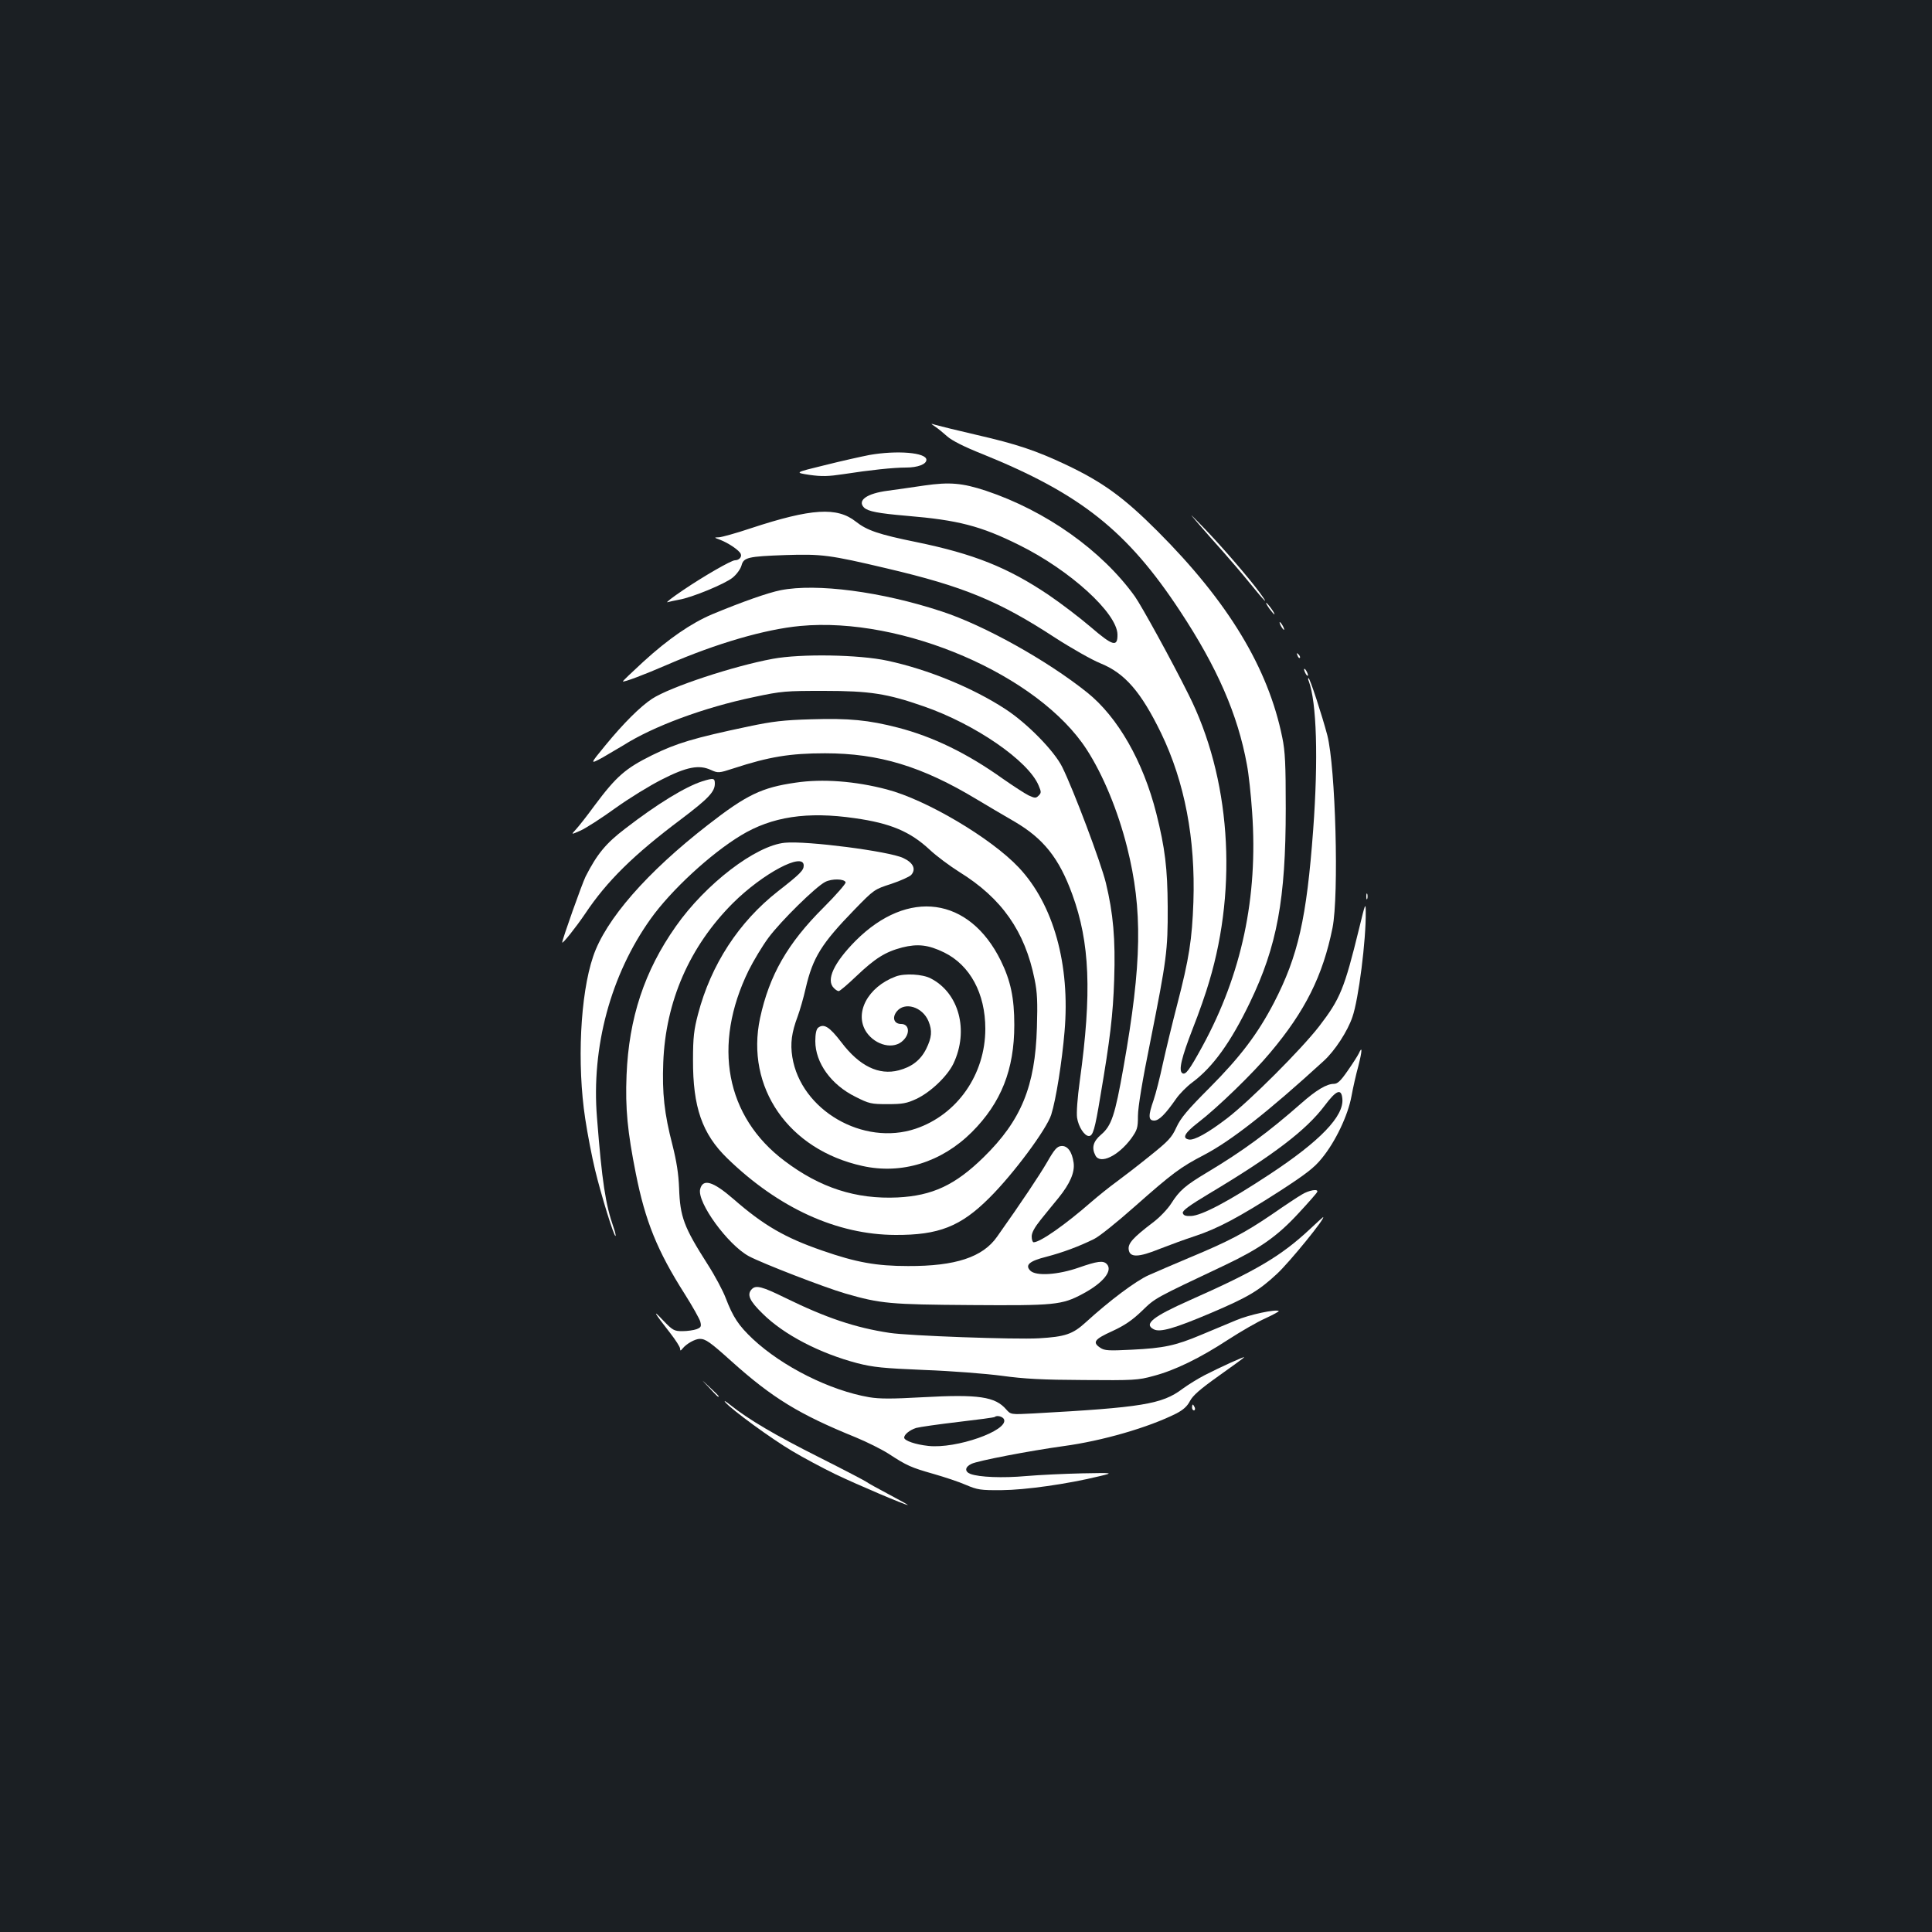 <?xml version="1.0" standalone="no"?>
<!DOCTYPE svg PUBLIC "-//W3C//DTD SVG 20010904//EN"
 "http://www.w3.org/TR/2001/REC-SVG-20010904/DTD/svg10.dtd">
<svg version="1.0" xmlns="http://www.w3.org/2000/svg"
 width="1000pt" height="1000pt" viewBox="0 0 1000 1000"
 preserveAspectRatio="xMidYMid meet">
<rect width="100%" height="100%" fill="#1b1f23"/>
<g transform="translate(0,1000) scale(0.1,-0.1)"
fill="#ffffff" stroke="none">
<path d="M4840 7792 c14 -9 42 -32 62 -50 24 -22 89 -55 185 -93 506 -205 748
-397 1021 -812 192 -291 299 -536 346 -795 9 -46 21 -156 27 -246 31 -440 -54
-838 -257 -1211 -68 -124 -87 -150 -104 -140 -21 13 -5 80 54 232 31 78 69
187 85 243 149 498 108 1058 -107 1485 -90 181 -244 460 -278 508 -171 238
-460 443 -771 547 -122 40 -187 46 -319 27 -60 -9 -145 -21 -189 -27 -108 -14
-159 -50 -123 -87 21 -20 72 -30 223 -43 263 -22 381 -52 580 -151 263 -130
507 -352 509 -463 1 -67 -24 -60 -139 39 -55 47 -153 122 -218 166 -211 142
-387 212 -683 273 -197 40 -257 61 -314 106 -97 77 -230 69 -543 -34 -77 -26
-151 -46 -165 -47 -27 -1 -27 -1 3 -12 47 -18 102 -56 109 -74 7 -16 -9 -33
-30 -33 -19 0 -163 -83 -269 -155 -55 -37 -91 -65 -80 -62 11 3 38 9 60 13 66
11 238 82 277 114 21 17 41 45 46 63 11 42 33 47 227 54 188 6 229 1 525 -69
396 -93 579 -168 870 -358 85 -55 191 -115 235 -133 127 -51 211 -148 315
-362 122 -253 178 -547 167 -874 -7 -194 -22 -292 -84 -531 -25 -96 -58 -233
-74 -305 -15 -71 -37 -157 -48 -189 -28 -80 -28 -106 3 -106 25 0 57 32 113
112 17 25 55 64 85 86 105 78 198 206 298 414 140 291 185 533 185 1003 0 229
-3 296 -18 368 -73 360 -280 702 -646 1068 -176 176 -283 253 -472 343 -157
74 -255 107 -464 155 -99 23 -193 46 -210 51 -30 9 -30 9 -5 -8z"/>
<path d="M4500 7645 c-41 -8 -145 -31 -232 -53 -156 -38 -156 -38 -78 -50 64
-9 97 -8 177 4 135 21 257 34 323 34 60 0 105 17 105 40 0 38 -153 50 -295 25z"/>
<path d="M6198 7295 c33 -38 92 -106 132 -150 39 -44 103 -119 142 -167 74
-92 102 -119 48 -45 -55 75 -197 240 -291 337 -73 75 -79 81 -31 25z"/>
<path d="M4040 6945 c-65 -13 -199 -60 -355 -125 -108 -46 -226 -127 -355
-245 -60 -55 -108 -101 -106 -102 5 -5 109 34 231 87 254 110 505 183 687 200
529 50 1234 -254 1483 -640 84 -130 161 -315 209 -506 81 -323 77 -598 -19
-1139 -44 -249 -62 -302 -116 -348 -41 -35 -50 -68 -29 -108 25 -47 118 -2
185 88 31 44 35 54 35 117 0 45 23 184 65 390 83 418 90 465 89 691 -1 201
-14 306 -59 485 -68 269 -199 498 -357 625 -207 166 -533 348 -753 420 -312
103 -649 147 -835 110z"/>
<path d="M6570 6850 c12 -16 24 -30 26 -30 3 0 -4 14 -16 30 -12 17 -24 30
-26 30 -3 0 4 -13 16 -30z"/>
<path d="M6630 6760 c6 -11 13 -20 16 -20 2 0 0 9 -6 20 -6 11 -13 20 -16 20
-2 0 0 -9 6 -20z"/>
<path d="M6716 6607 c3 -10 9 -15 12 -12 3 3 0 11 -7 18 -10 9 -11 8 -5 -6z"/>
<path d="M4000 6590 c-202 -37 -532 -146 -625 -207 -61 -40 -149 -128 -240
-239 -83 -101 -83 -101 -16 -65 36 21 84 49 107 63 154 98 417 196 676 250
145 31 164 32 363 32 237 0 327 -14 516 -80 266 -92 542 -282 595 -410 14 -33
14 -38 0 -52 -14 -14 -19 -14 -52 1 -20 10 -80 49 -133 86 -185 132 -362 218
-544 265 -151 39 -253 49 -447 43 -144 -4 -202 -11 -325 -37 -285 -60 -374
-87 -500 -149 -137 -68 -184 -108 -298 -261 -38 -52 -82 -108 -96 -123 -26
-28 -26 -28 24 -6 27 12 108 64 180 116 71 51 180 118 240 148 129 66 193 78
254 50 38 -17 41 -17 118 8 183 60 293 78 473 78 280 0 503 -68 785 -238 55
-33 143 -85 195 -115 151 -88 232 -190 300 -377 91 -249 102 -509 39 -965 -12
-87 -18 -167 -14 -192 7 -46 38 -94 61 -94 21 0 31 33 59 203 51 299 66 425
72 607 7 211 -5 342 -43 500 -26 106 -167 481 -226 600 -41 83 -181 226 -293
299 -168 110 -401 206 -611 251 -146 32 -449 37 -594 10z"/>
<path d="M6750 6535 c0 -5 5 -17 10 -25 5 -8 10 -10 10 -5 0 6 -5 17 -10 25
-5 8 -10 11 -10 5z"/>
<path d="M6774 6475 c41 -109 50 -402 23 -770 -34 -459 -78 -653 -203 -895
-84 -161 -173 -279 -333 -440 -115 -115 -150 -157 -172 -205 -24 -53 -41 -71
-141 -151 -62 -50 -140 -110 -173 -134 -33 -24 -89 -69 -125 -100 -136 -119
-266 -210 -300 -210 -5 0 -10 13 -10 30 0 20 15 47 47 87 26 32 67 83 92 113
59 73 85 132 78 182 -8 57 -32 90 -65 86 -21 -2 -35 -18 -72 -83 -41 -70 -128
-201 -259 -386 -74 -106 -215 -153 -461 -152 -164 0 -269 19 -444 80 -194 67
-304 131 -461 268 -105 91 -157 106 -171 50 -17 -68 143 -288 252 -347 69 -37
392 -162 499 -193 183 -53 232 -57 650 -60 433 -3 471 0 579 58 107 57 158
121 124 155 -18 18 -47 15 -144 -19 -109 -38 -222 -45 -251 -16 -29 29 -5 50
83 72 84 22 168 53 247 92 27 13 120 88 208 166 198 175 238 205 361 269 141
74 329 221 620 487 57 52 123 153 148 227 32 91 71 399 69 544 0 51 -3 44 -34
-85 -77 -314 -98 -365 -207 -507 -93 -120 -357 -384 -475 -475 -99 -76 -172
-117 -200 -111 -36 7 -21 34 49 88 99 76 285 256 373 362 181 215 272 398 322
645 34 171 16 831 -27 998 -27 102 -90 295 -97 295 -3 0 -3 -7 1 -15z"/>
<path d="M3635 5956 c-87 -28 -232 -116 -399 -245 -100 -76 -146 -132 -205
-248 -18 -36 -121 -326 -121 -341 0 -11 71 78 119 149 112 168 251 305 498
490 140 106 173 141 173 183 0 29 -7 30 -65 12z"/>
<path d="M4118 5949 c-175 -25 -254 -63 -453 -218 -316 -245 -531 -491 -595
-682 -67 -197 -84 -557 -41 -839 12 -80 35 -199 51 -265 31 -129 99 -350 106
-342 2 2 -2 21 -10 43 -42 120 -60 237 -86 569 -30 365 71 739 277 1028 106
149 311 338 468 433 160 97 343 125 590 89 184 -26 286 -69 387 -163 35 -33
104 -84 153 -115 220 -136 340 -307 390 -556 14 -67 16 -118 12 -250 -9 -304
-81 -480 -276 -671 -147 -144 -265 -199 -445 -208 -216 -10 -401 50 -585 189
-305 229 -375 600 -186 986 25 50 71 127 103 170 64 86 244 263 293 288 34 18
100 17 106 -2 2 -6 -49 -65 -114 -130 -187 -186 -281 -351 -329 -573 -76 -358
147 -681 530 -765 203 -45 409 19 566 175 152 152 220 324 220 555 0 140 -19
229 -70 333 -163 330 -480 374 -751 103 -113 -114 -155 -204 -113 -245 8 -9
20 -16 25 -16 6 0 47 35 92 78 97 92 149 125 237 148 80 20 135 14 217 -26
134 -66 213 -212 213 -395 0 -236 -145 -444 -360 -517 -272 -92 -595 96 -639
371 -11 70 -4 126 28 211 11 30 30 95 41 144 37 160 82 232 252 407 102 105
104 106 191 134 48 16 94 37 103 46 27 30 11 64 -41 88 -74 35 -500 90 -612
79 -151 -14 -411 -213 -565 -433 -163 -231 -243 -475 -255 -770 -7 -173 5
-293 48 -509 49 -247 111 -400 252 -622 41 -65 79 -132 82 -146 6 -24 3 -29
-20 -38 -14 -5 -47 -10 -73 -10 -43 0 -50 4 -101 57 -57 61 -46 40 38 -67 28
-36 51 -72 51 -80 1 -13 2 -13 13 0 20 25 65 50 89 50 30 0 53 -16 163 -115
214 -192 352 -276 645 -395 58 -24 134 -62 170 -85 93 -61 116 -71 232 -104
56 -16 132 -41 168 -57 59 -25 75 -28 185 -27 121 1 337 31 505 72 75 18 75
18 -88 15 -90 -2 -221 -8 -290 -14 -123 -11 -244 -6 -289 11 -31 12 -29 36 5
52 31 16 303 68 477 92 200 27 439 96 584 169 36 19 56 37 70 64 15 29 53 62
150 131 72 51 131 94 131 96 0 5 -125 -52 -205 -93 -33 -17 -85 -49 -115 -71
-105 -79 -208 -96 -772 -127 -116 -6 -116 -6 -140 21 -57 66 -143 79 -431 63
-162 -9 -223 -9 -278 0 -203 35 -449 158 -603 302 -74 70 -102 113 -140 212
-14 37 -56 116 -94 175 -122 191 -142 244 -147 393 -3 75 -13 138 -34 222 -43
165 -54 271 -48 428 12 317 136 601 361 826 154 153 366 266 366 194 0 -25
-19 -44 -133 -133 -203 -159 -347 -380 -414 -636 -21 -80 -26 -120 -26 -236
-1 -245 47 -384 178 -511 265 -257 567 -395 870 -396 223 -1 337 43 486 192
125 124 296 355 320 430 25 79 56 276 69 430 30 347 -57 659 -237 850 -143
152 -479 351 -683 404 -163 43 -333 56 -472 35z m1079 -3296 c22 -58 -248
-153 -392 -137 -66 7 -125 27 -125 43 0 16 28 39 62 50 18 5 116 19 218 31
102 12 187 23 189 26 11 10 42 2 48 -13z"/>
<path d="M7072 5360 c0 -14 2 -19 5 -12 2 6 2 18 0 25 -3 6 -5 1 -5 -13z"/>
<path d="M4637 4946 c-146 -54 -218 -191 -152 -289 48 -69 142 -91 190 -42 37
36 31 85 -11 85 -36 0 -48 32 -23 64 41 53 134 25 165 -50 20 -49 17 -84 -12
-143 -29 -58 -74 -93 -142 -111 -103 -27 -204 22 -297 145 -62 81 -91 99 -121
75 -9 -8 -14 -32 -14 -69 0 -112 82 -226 208 -288 71 -36 82 -38 166 -38 78 0
99 4 149 27 74 35 160 117 192 183 81 171 29 366 -118 441 -42 22 -134 27
-180 10z"/>
<path d="M7033 4547 c-6 -12 -32 -53 -58 -90 -36 -52 -52 -67 -71 -67 -37 0
-91 -32 -169 -101 -172 -151 -301 -246 -488 -358 -112 -67 -142 -93 -184 -159
-19 -30 -61 -74 -96 -100 -101 -77 -129 -107 -125 -139 5 -43 50 -42 161 3 51
20 133 50 182 66 116 38 229 98 439 233 134 87 179 121 218 170 70 85 135 222
153 320 8 44 24 115 36 158 20 79 21 107 2 64z m-85 -234 c9 -90 -115 -219
-376 -391 -214 -141 -352 -214 -408 -216 -28 -1 -39 3 -42 16 -2 12 35 39 135
99 333 199 504 329 600 457 60 80 86 90 91 35z"/>
<path d="M6738 3817 c-21 -12 -92 -59 -158 -105 -139 -94 -220 -137 -422 -221
-78 -33 -174 -74 -212 -91 -67 -30 -202 -131 -327 -245 -67 -61 -106 -74 -242
-82 -123 -7 -674 13 -772 28 -179 27 -330 78 -544 183 -116 57 -148 65 -169
44 -28 -28 -13 -61 56 -128 110 -109 296 -205 490 -256 83 -21 133 -26 347
-35 138 -5 317 -19 400 -30 117 -16 210 -21 425 -22 257 -2 281 -1 360 21 111
29 240 92 387 188 65 42 151 92 192 110 41 19 72 36 70 38 -13 11 -152 -18
-222 -48 -45 -19 -127 -53 -182 -76 -131 -55 -192 -68 -357 -76 -119 -6 -141
-5 -163 10 -42 28 -31 44 62 86 65 30 104 57 154 105 70 68 62 63 432 238 178
85 268 148 377 266 52 56 97 107 98 112 7 17 -43 9 -80 -14z"/>
<path d="M6780 3638 c-150 -140 -279 -216 -622 -368 -191 -85 -239 -123 -187
-150 32 -18 106 3 299 85 190 81 245 114 339 201 65 60 257 296 239 294 -2 -1
-32 -28 -68 -62z"/>
<path d="M3670 2818 c41 -45 50 -53 50 -45 0 2 -21 23 -47 47 -48 45 -48 45
-3 -2z"/>
<path d="M3755 2741 c34 -39 236 -187 346 -252 57 -34 158 -88 224 -120 113
-54 360 -159 374 -159 3 0 -41 25 -98 55 -57 30 -109 59 -115 64 -6 5 -117 63
-246 128 -227 114 -366 196 -460 271 -25 20 -36 26 -25 13z"/>
<path d="M6170 2715 c0 -8 4 -15 10 -15 5 0 7 7 4 15 -4 8 -8 15 -10 15 -2 0
-4 -7 -4 -15z"/>
</g>
</svg>

